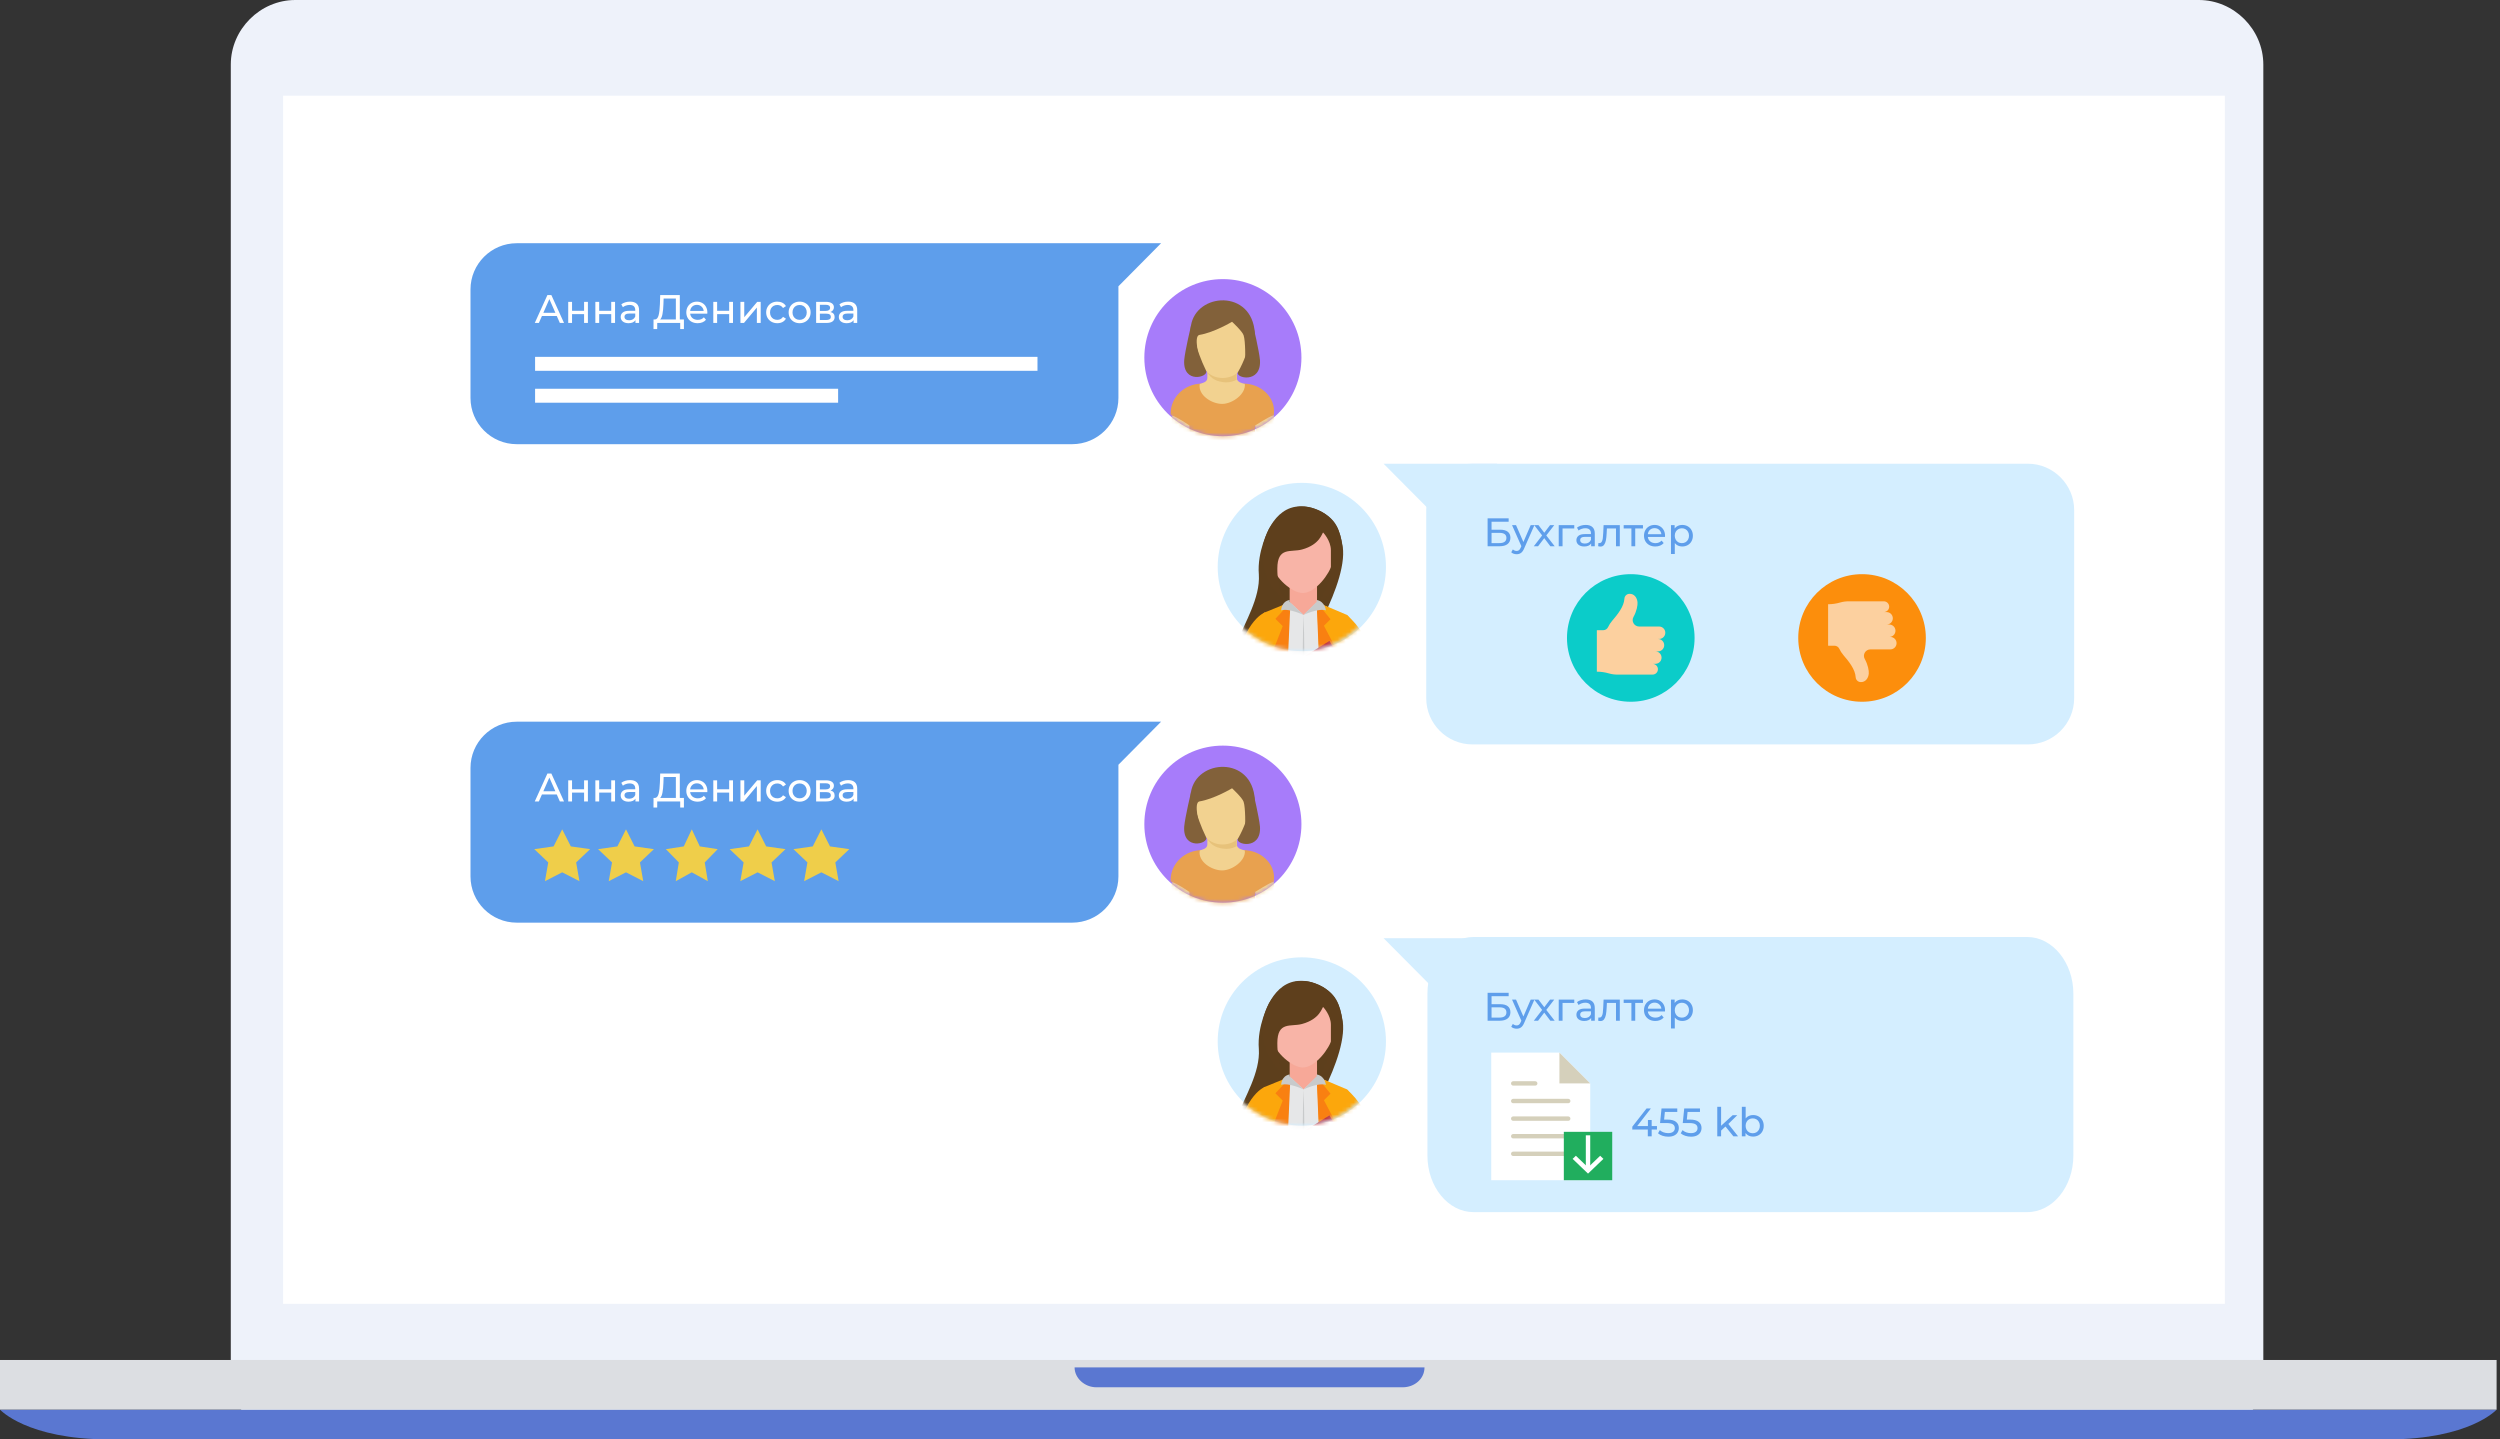 <svg width="627" height="361" viewBox="0 0 627 361" fill="none" xmlns="http://www.w3.org/2000/svg">
<rect x="0" y="0" width="627" height="361" fill="#333333" stroke="none"/>
<path d="M74.07 0C65.242 0 57.884 7.359 57.884 16.189V344.811C57.884 353.641 65.242 361 74.07 361H551.455C560.284 361 567.641 353.641 567.641 344.811V16.189C567.641 7.359 560.284 0 551.455 0H74.07Z" fill="#EEF2FA"/>
<path d="M490.413 353.531H135.735H0C0 353.531 6.724 361 27.315 361H135.525H490.413H598.833C619.424 361 626.148 353.531 626.148 353.531H490.413Z" fill="#5A77D1"/>
<path d="M626.148 341.083H0V353.531H626.148V341.083Z" fill="#DCDEE2"/>
<path d="M357.266 342.95H269.505C269.505 345.631 272.025 347.93 274.964 347.93H351.807C354.746 347.93 357.266 345.823 357.266 342.95Z" fill="#5A77D1"/>
<rect x="71" y="24" width="487" height="303" fill="white"/>
<path d="M508.6 116.3H369.3C362.9 116.3 357.7 121.5 357.7 127.9V175.1C357.7 181.5 362.9 186.7 369.3 186.7H508.6C515 186.7 520.2 181.5 520.2 175.1V127.9C520.2 121.6 515 116.3 508.6 116.3Z" fill="#D4EEFF"/>
<path d="M347 116.3H375.5L363 132.4L347 116.3Z" fill="#D4EEFF"/>
<path d="M373.09 130H378.37V130.85H374.08V132.85H376.26C377.093 132.85 377.727 133.023 378.16 133.37C378.593 133.716 378.81 134.216 378.81 134.87C378.81 135.556 378.573 136.083 378.1 136.45C377.633 136.816 376.963 137 376.09 137H373.09V130ZM376.05 136.21C376.623 136.21 377.06 136.1 377.36 135.88C377.66 135.66 377.81 135.336 377.81 134.91C377.81 134.063 377.223 133.64 376.05 133.64H374.08V136.21H376.05ZM384.838 131.7L382.268 137.53C382.041 138.07 381.774 138.45 381.468 138.67C381.168 138.89 380.804 139 380.378 139C380.118 139 379.864 138.956 379.618 138.87C379.378 138.79 379.178 138.67 379.018 138.51L379.428 137.79C379.701 138.05 380.018 138.18 380.378 138.18C380.611 138.18 380.804 138.116 380.958 137.99C381.118 137.87 381.261 137.66 381.388 137.36L381.558 136.99L379.218 131.7H380.218L382.068 135.94L383.898 131.7H384.838ZM388.828 137L387.298 134.97L385.748 137H384.678L386.768 134.29L384.778 131.7H385.848L387.308 133.61L388.758 131.7H389.808L387.808 134.29L389.918 137H388.828ZM394.828 132.54H391.888V137H390.928V131.7H394.828V132.54ZM397.701 131.65C398.434 131.65 398.994 131.83 399.381 132.19C399.774 132.55 399.971 133.086 399.971 133.8V137H399.061V136.3C398.901 136.546 398.671 136.736 398.371 136.87C398.078 136.996 397.728 137.06 397.321 137.06C396.728 137.06 396.251 136.916 395.891 136.63C395.538 136.343 395.361 135.966 395.361 135.5C395.361 135.033 395.531 134.66 395.871 134.38C396.211 134.093 396.751 133.95 397.491 133.95H399.011V133.76C399.011 133.346 398.891 133.03 398.651 132.81C398.411 132.59 398.058 132.48 397.591 132.48C397.278 132.48 396.971 132.533 396.671 132.64C396.371 132.74 396.118 132.876 395.911 133.05L395.511 132.33C395.784 132.11 396.111 131.943 396.491 131.83C396.871 131.71 397.274 131.65 397.701 131.65ZM397.481 136.32C397.848 136.32 398.164 136.24 398.431 136.08C398.698 135.913 398.891 135.68 399.011 135.38V134.64H397.531C396.718 134.64 396.311 134.913 396.311 135.46C396.311 135.726 396.414 135.936 396.621 136.09C396.828 136.243 397.114 136.32 397.481 136.32ZM406.25 131.7V137H405.29V132.54H403.01L402.95 133.72C402.916 134.433 402.853 135.03 402.76 135.51C402.666 135.983 402.513 136.363 402.3 136.65C402.086 136.936 401.79 137.08 401.41 137.08C401.236 137.08 401.04 137.05 400.82 136.99L400.88 136.18C400.966 136.2 401.046 136.21 401.12 136.21C401.386 136.21 401.586 136.093 401.72 135.86C401.853 135.626 401.94 135.35 401.98 135.03C402.02 134.71 402.056 134.253 402.09 133.66L402.18 131.7H406.25ZM412.056 132.54H410.116V137H409.156V132.54H407.216V131.7H412.056V132.54ZM417.593 134.38C417.593 134.453 417.586 134.55 417.573 134.67H413.273C413.333 135.136 413.536 135.513 413.883 135.8C414.236 136.08 414.673 136.22 415.193 136.22C415.826 136.22 416.336 136.006 416.723 135.58L417.253 136.2C417.013 136.48 416.713 136.693 416.353 136.84C416 136.986 415.603 137.06 415.163 137.06C414.603 137.06 414.106 136.946 413.673 136.72C413.24 136.486 412.903 136.163 412.663 135.75C412.43 135.336 412.313 134.87 412.313 134.35C412.313 133.836 412.426 133.373 412.653 132.96C412.886 132.546 413.203 132.226 413.603 132C414.01 131.766 414.466 131.65 414.973 131.65C415.48 131.65 415.93 131.766 416.323 132C416.723 132.226 417.033 132.546 417.253 132.96C417.48 133.373 417.593 133.846 417.593 134.38ZM414.973 132.46C414.513 132.46 414.126 132.6 413.813 132.88C413.506 133.16 413.326 133.526 413.273 133.98H416.673C416.62 133.533 416.436 133.17 416.123 132.89C415.816 132.603 415.433 132.46 414.973 132.46ZM421.892 131.65C422.406 131.65 422.866 131.763 423.272 131.99C423.679 132.216 423.996 132.533 424.222 132.94C424.456 133.346 424.572 133.816 424.572 134.35C424.572 134.883 424.456 135.356 424.222 135.77C423.996 136.176 423.679 136.493 423.272 136.72C422.866 136.946 422.406 137.06 421.892 137.06C421.512 137.06 421.162 136.986 420.842 136.84C420.529 136.693 420.262 136.48 420.042 136.2V138.94H419.082V131.7H420.002V132.54C420.216 132.246 420.486 132.026 420.812 131.88C421.139 131.726 421.499 131.65 421.892 131.65ZM421.812 136.22C422.152 136.22 422.456 136.143 422.722 135.99C422.996 135.83 423.209 135.61 423.362 135.33C423.522 135.043 423.602 134.716 423.602 134.35C423.602 133.983 423.522 133.66 423.362 133.38C423.209 133.093 422.996 132.873 422.722 132.72C422.456 132.566 422.152 132.49 421.812 132.49C421.479 132.49 421.176 132.57 420.902 132.73C420.636 132.883 420.422 133.1 420.262 133.38C420.109 133.66 420.032 133.983 420.032 134.35C420.032 134.716 420.109 135.043 420.262 135.33C420.416 135.61 420.629 135.83 420.902 135.99C421.176 136.143 421.479 136.22 421.812 136.22Z" fill="#5E9EEB"/>
<path d="M326.5 163.3C338.153 163.3 347.6 153.853 347.6 142.2C347.6 130.547 338.153 121.1 326.5 121.1C314.847 121.1 305.4 130.547 305.4 142.2C305.4 153.853 314.847 163.3 326.5 163.3Z" fill="#D4EEFF"/>
<path d="M508.436 235H369.564C363.184 235 358 241.362 358 249.191V289.809C358 297.638 363.184 304 369.564 304H508.436C514.816 304 520 297.638 520 289.809V249.191C520 241.484 514.816 235 508.436 235Z" fill="#D4EEFF"/>
<path d="M347 235.3H375.5L363 251.4L347 235.3Z" fill="#D4EEFF"/>
<path d="M398.828 271.724L391.103 264H374V296H398.828V271.724Z" fill="white"/>
<path d="M379.517 276.69H393.31C393.615 276.69 393.862 276.443 393.862 276.138C393.862 275.833 393.615 275.586 393.31 275.586H379.517C379.213 275.586 378.965 275.833 378.965 276.138C378.965 276.443 379.213 276.69 379.517 276.69Z" fill="#D5D0BB"/>
<path d="M379.517 272.276H385.034C385.339 272.276 385.586 272.029 385.586 271.724C385.586 271.419 385.339 271.172 385.034 271.172H379.517C379.213 271.172 378.965 271.419 378.965 271.724C378.965 272.029 379.213 272.276 379.517 272.276Z" fill="#D5D0BB"/>
<path d="M393.31 280H379.517C379.213 280 378.965 280.247 378.965 280.552C378.965 280.857 379.213 281.103 379.517 281.103H393.31C393.615 281.103 393.862 280.857 393.862 280.552C393.862 280.247 393.615 280 393.31 280Z" fill="#D5D0BB"/>
<path d="M393.31 284.414H379.517C379.213 284.414 378.965 284.66 378.965 284.965C378.965 285.271 379.213 285.517 379.517 285.517H393.31C393.615 285.517 393.862 285.271 393.862 284.965C393.862 284.66 393.615 284.414 393.31 284.414Z" fill="#D5D0BB"/>
<path d="M393.31 288.828H379.517C379.213 288.828 378.965 289.074 378.965 289.379C378.965 289.684 379.213 289.931 379.517 289.931H393.31C393.615 289.931 393.862 289.684 393.862 289.379C393.862 289.074 393.615 288.828 393.31 288.828Z" fill="#D5D0BB"/>
<path d="M391.104 264V271.724H398.828L391.104 264Z" fill="#D5D0BB"/>
<path d="M404.345 283.862H392.207V296H404.345V283.862Z" fill="#21AE5E"/>
<path d="M398.828 284.737H397.724V293.565H398.828V284.737Z" fill="white"/>
<path d="M398.276 294.345L394.414 290.644L395.228 289.864L398.276 292.785L401.324 289.864L402.138 290.644L398.276 294.345Z" fill="white"/>
<path d="M326.5 282.3C338.153 282.3 347.6 272.853 347.6 261.2C347.6 249.547 338.153 240.1 326.5 240.1C314.847 240.1 305.4 249.547 305.4 261.2C305.4 272.853 314.847 282.3 326.5 282.3Z" fill="#D4EEFF"/>
<path d="M291.2 61H268.9H262.7H129.6C123.2 61 118 66.2 118 72.6V99.8C118 106.2 123.2 111.4 129.6 111.4H268.9C275.3 111.4 280.5 106.2 280.5 99.8V72.6C280.5 72.3 280.5 72 280.5 71.8L291.2 61Z" fill="#5E9EEB"/>
<path d="M139.64 79.249H135.92L135.15 80.999H134.12L137.29 73.999H138.28L141.46 80.999H140.41L139.64 79.249ZM139.29 78.45L137.78 75.019L136.27 78.45H139.29ZM142.508 75.7H143.468V77.95H146.488V75.7H147.448V80.999H146.488V78.779H143.468V80.999H142.508V75.7ZM149.315 75.7H150.275V77.95H153.295V75.7H154.255V80.999H153.295V78.779H150.275V80.999H149.315V75.7ZM158.011 75.65C158.745 75.65 159.305 75.829 159.691 76.189C160.085 76.549 160.281 77.086 160.281 77.799V80.999H159.371V80.299C159.211 80.546 158.981 80.736 158.681 80.87C158.388 80.996 158.038 81.059 157.631 81.059C157.038 81.059 156.561 80.916 156.201 80.629C155.848 80.343 155.671 79.966 155.671 79.499C155.671 79.033 155.841 78.659 156.181 78.379C156.521 78.093 157.061 77.95 157.801 77.95H159.321V77.76C159.321 77.346 159.201 77.029 158.961 76.809C158.721 76.59 158.368 76.48 157.901 76.48C157.588 76.48 157.281 76.533 156.981 76.639C156.681 76.74 156.428 76.876 156.221 77.049L155.821 76.329C156.095 76.109 156.421 75.943 156.801 75.829C157.181 75.71 157.585 75.65 158.011 75.65ZM157.791 80.32C158.158 80.32 158.475 80.24 158.741 80.079C159.008 79.913 159.201 79.68 159.321 79.379V78.639H157.841C157.028 78.639 156.621 78.913 156.621 79.46C156.621 79.726 156.725 79.936 156.931 80.09C157.138 80.243 157.425 80.32 157.791 80.32ZM171.526 80.129V82.529H170.596V80.999H164.836L164.826 82.529H163.896L163.906 80.129H164.246C164.686 80.103 164.996 79.756 165.176 79.09C165.356 78.416 165.466 77.469 165.506 76.249L165.576 73.999H170.496V80.129H171.526ZM166.386 76.34C166.352 77.326 166.272 78.143 166.146 78.79C166.026 79.436 165.829 79.883 165.556 80.129H169.506V74.87H166.436L166.386 76.34ZM177.406 78.379C177.406 78.453 177.399 78.549 177.386 78.669H173.086C173.146 79.136 173.349 79.513 173.696 79.799C174.049 80.079 174.486 80.219 175.006 80.219C175.639 80.219 176.149 80.006 176.536 79.579L177.066 80.2C176.826 80.48 176.526 80.693 176.166 80.84C175.812 80.986 175.416 81.059 174.976 81.059C174.416 81.059 173.919 80.946 173.486 80.719C173.052 80.486 172.716 80.163 172.476 79.749C172.242 79.336 172.126 78.87 172.126 78.35C172.126 77.836 172.239 77.373 172.466 76.96C172.699 76.546 173.016 76.226 173.416 75.999C173.822 75.766 174.279 75.65 174.786 75.65C175.292 75.65 175.742 75.766 176.136 75.999C176.536 76.226 176.846 76.546 177.066 76.96C177.292 77.373 177.406 77.846 177.406 78.379ZM174.786 76.46C174.326 76.46 173.939 76.6 173.626 76.879C173.319 77.159 173.139 77.526 173.086 77.98H176.486C176.432 77.533 176.249 77.169 175.936 76.889C175.629 76.603 175.246 76.46 174.786 76.46ZM178.895 75.7H179.855V77.95H182.875V75.7H183.835V80.999H182.875V78.779H179.855V80.999H178.895V75.7ZM185.701 75.7H186.661V79.559L189.911 75.7H190.781V80.999H189.821V77.139L186.581 80.999H185.701V75.7ZM194.955 81.059C194.415 81.059 193.932 80.943 193.505 80.71C193.085 80.476 192.755 80.156 192.515 79.749C192.275 79.336 192.155 78.87 192.155 78.35C192.155 77.829 192.275 77.366 192.515 76.96C192.755 76.546 193.085 76.226 193.505 75.999C193.932 75.766 194.415 75.65 194.955 75.65C195.435 75.65 195.862 75.746 196.235 75.939C196.615 76.133 196.908 76.413 197.115 76.779L196.385 77.249C196.218 76.996 196.012 76.806 195.765 76.68C195.518 76.553 195.245 76.49 194.945 76.49C194.598 76.49 194.285 76.566 194.005 76.719C193.732 76.873 193.515 77.093 193.355 77.379C193.202 77.659 193.125 77.983 193.125 78.35C193.125 78.723 193.202 79.053 193.355 79.34C193.515 79.62 193.732 79.836 194.005 79.99C194.285 80.143 194.598 80.219 194.945 80.219C195.245 80.219 195.518 80.156 195.765 80.029C196.012 79.903 196.218 79.713 196.385 79.46L197.115 79.919C196.908 80.286 196.615 80.57 196.235 80.769C195.862 80.963 195.435 81.059 194.955 81.059ZM200.55 81.059C200.023 81.059 199.55 80.943 199.13 80.71C198.71 80.476 198.38 80.156 198.14 79.749C197.906 79.336 197.79 78.87 197.79 78.35C197.79 77.829 197.906 77.366 198.14 76.96C198.38 76.546 198.71 76.226 199.13 75.999C199.55 75.766 200.023 75.65 200.55 75.65C201.076 75.65 201.546 75.766 201.96 75.999C202.38 76.226 202.706 76.546 202.94 76.96C203.18 77.366 203.3 77.829 203.3 78.35C203.3 78.87 203.18 79.336 202.94 79.749C202.706 80.156 202.38 80.476 201.96 80.71C201.546 80.943 201.076 81.059 200.55 81.059ZM200.55 80.219C200.89 80.219 201.193 80.143 201.46 79.99C201.733 79.829 201.946 79.609 202.1 79.329C202.253 79.043 202.33 78.716 202.33 78.35C202.33 77.983 202.253 77.659 202.1 77.379C201.946 77.093 201.733 76.873 201.46 76.719C201.193 76.566 200.89 76.49 200.55 76.49C200.21 76.49 199.903 76.566 199.63 76.719C199.363 76.873 199.15 77.093 198.99 77.379C198.836 77.659 198.76 77.983 198.76 78.35C198.76 78.716 198.836 79.043 198.99 79.329C199.15 79.609 199.363 79.829 199.63 79.99C199.903 80.143 200.21 80.219 200.55 80.219ZM208.296 78.249C208.983 78.423 209.326 78.853 209.326 79.54C209.326 80.006 209.149 80.366 208.796 80.62C208.449 80.873 207.929 80.999 207.236 80.999H204.686V75.7H207.146C207.773 75.7 208.263 75.82 208.616 76.059C208.969 76.293 209.146 76.626 209.146 77.059C209.146 77.34 209.069 77.583 208.916 77.79C208.769 77.99 208.563 78.143 208.296 78.249ZM205.626 77.98H207.066C207.433 77.98 207.709 77.913 207.896 77.779C208.089 77.646 208.186 77.453 208.186 77.2C208.186 76.693 207.813 76.439 207.066 76.439H205.626V77.98ZM207.166 80.26C207.566 80.26 207.866 80.196 208.066 80.07C208.266 79.943 208.366 79.746 208.366 79.48C208.366 79.206 208.273 79.003 208.086 78.87C207.906 78.736 207.619 78.669 207.226 78.669H205.626V80.26H207.166ZM212.718 75.65C213.452 75.65 214.012 75.829 214.398 76.189C214.792 76.549 214.988 77.086 214.988 77.799V80.999H214.078V80.299C213.918 80.546 213.688 80.736 213.388 80.87C213.095 80.996 212.745 81.059 212.338 81.059C211.745 81.059 211.268 80.916 210.908 80.629C210.555 80.343 210.378 79.966 210.378 79.499C210.378 79.033 210.548 78.659 210.888 78.379C211.228 78.093 211.768 77.95 212.508 77.95H214.028V77.76C214.028 77.346 213.908 77.029 213.668 76.809C213.428 76.59 213.075 76.48 212.608 76.48C212.295 76.48 211.988 76.533 211.688 76.639C211.388 76.74 211.135 76.876 210.928 77.049L210.528 76.329C210.802 76.109 211.128 75.943 211.508 75.829C211.888 75.71 212.292 75.65 212.718 75.65ZM212.498 80.32C212.865 80.32 213.182 80.24 213.448 80.079C213.715 79.913 213.908 79.68 214.028 79.379V78.639H212.548C211.735 78.639 211.328 78.913 211.328 79.46C211.328 79.726 211.432 79.936 211.638 80.09C211.845 80.243 212.132 80.32 212.498 80.32Z" fill="white"/>
<path d="M260.2 89.5H134.2V93H260.2V89.5Z" fill="white"/>
<path d="M210.2 101H134.2V97.5H210.2V101Z" fill="white"/>
<path d="M291.2 181H268.9H262.7H129.6C123.2 181 118 186.2 118 192.6V219.8C118 226.2 123.2 231.4 129.6 231.4H268.9C275.3 231.4 280.5 226.2 280.5 219.8V192.6C280.5 192.3 280.5 192 280.5 191.8L291.2 181Z" fill="#5E9EEB"/>
<path d="M139.64 199.25H135.92L135.15 201H134.12L137.29 194H138.28L141.46 201H140.41L139.64 199.25ZM139.29 198.45L137.78 195.02L136.27 198.45H139.29ZM142.508 195.7H143.468V197.95H146.488V195.7H147.448V201H146.488V198.78H143.468V201H142.508V195.7ZM149.315 195.7H150.275V197.95H153.295V195.7H154.255V201H153.295V198.78H150.275V201H149.315V195.7ZM158.011 195.65C158.745 195.65 159.305 195.83 159.691 196.19C160.085 196.55 160.281 197.086 160.281 197.8V201H159.371V200.3C159.211 200.546 158.981 200.736 158.681 200.87C158.388 200.996 158.038 201.06 157.631 201.06C157.038 201.06 156.561 200.916 156.201 200.63C155.848 200.343 155.671 199.966 155.671 199.5C155.671 199.033 155.841 198.66 156.181 198.38C156.521 198.093 157.061 197.95 157.801 197.95H159.321V197.76C159.321 197.346 159.201 197.03 158.961 196.81C158.721 196.59 158.368 196.48 157.901 196.48C157.588 196.48 157.281 196.533 156.981 196.64C156.681 196.74 156.428 196.876 156.221 197.05L155.821 196.33C156.095 196.11 156.421 195.943 156.801 195.83C157.181 195.71 157.585 195.65 158.011 195.65ZM157.791 200.32C158.158 200.32 158.475 200.24 158.741 200.08C159.008 199.913 159.201 199.68 159.321 199.38V198.64H157.841C157.028 198.64 156.621 198.913 156.621 199.46C156.621 199.726 156.725 199.936 156.931 200.09C157.138 200.243 157.425 200.32 157.791 200.32ZM171.526 200.13V202.53H170.596V201H164.836L164.826 202.53H163.896L163.906 200.13H164.246C164.686 200.103 164.996 199.756 165.176 199.09C165.356 198.416 165.466 197.47 165.506 196.25L165.576 194H170.496V200.13H171.526ZM166.386 196.34C166.352 197.326 166.272 198.143 166.146 198.79C166.026 199.436 165.829 199.883 165.556 200.13H169.506V194.87H166.436L166.386 196.34ZM177.406 198.38C177.406 198.453 177.399 198.55 177.386 198.67H173.086C173.146 199.136 173.349 199.513 173.696 199.8C174.049 200.08 174.486 200.22 175.006 200.22C175.639 200.22 176.149 200.006 176.536 199.58L177.066 200.2C176.826 200.48 176.526 200.693 176.166 200.84C175.812 200.986 175.416 201.06 174.976 201.06C174.416 201.06 173.919 200.946 173.486 200.72C173.052 200.486 172.716 200.163 172.476 199.75C172.242 199.336 172.126 198.87 172.126 198.35C172.126 197.836 172.239 197.373 172.466 196.96C172.699 196.546 173.016 196.226 173.416 196C173.822 195.766 174.279 195.65 174.786 195.65C175.292 195.65 175.742 195.766 176.136 196C176.536 196.226 176.846 196.546 177.066 196.96C177.292 197.373 177.406 197.846 177.406 198.38ZM174.786 196.46C174.326 196.46 173.939 196.6 173.626 196.88C173.319 197.16 173.139 197.526 173.086 197.98H176.486C176.432 197.533 176.249 197.17 175.936 196.89C175.629 196.603 175.246 196.46 174.786 196.46ZM178.895 195.7H179.855V197.95H182.875V195.7H183.835V201H182.875V198.78H179.855V201H178.895V195.7ZM185.701 195.7H186.661V199.56L189.911 195.7H190.781V201H189.821V197.14L186.581 201H185.701V195.7ZM194.955 201.06C194.415 201.06 193.932 200.943 193.505 200.71C193.085 200.476 192.755 200.156 192.515 199.75C192.275 199.336 192.155 198.87 192.155 198.35C192.155 197.83 192.275 197.366 192.515 196.96C192.755 196.546 193.085 196.226 193.505 196C193.932 195.766 194.415 195.65 194.955 195.65C195.435 195.65 195.862 195.746 196.235 195.94C196.615 196.133 196.908 196.413 197.115 196.78L196.385 197.25C196.218 196.996 196.012 196.806 195.765 196.68C195.518 196.553 195.245 196.49 194.945 196.49C194.598 196.49 194.285 196.566 194.005 196.72C193.732 196.873 193.515 197.093 193.355 197.38C193.202 197.66 193.125 197.983 193.125 198.35C193.125 198.723 193.202 199.053 193.355 199.34C193.515 199.62 193.732 199.836 194.005 199.99C194.285 200.143 194.598 200.22 194.945 200.22C195.245 200.22 195.518 200.156 195.765 200.03C196.012 199.903 196.218 199.713 196.385 199.46L197.115 199.92C196.908 200.286 196.615 200.57 196.235 200.77C195.862 200.963 195.435 201.06 194.955 201.06ZM200.55 201.06C200.023 201.06 199.55 200.943 199.13 200.71C198.71 200.476 198.38 200.156 198.14 199.75C197.906 199.336 197.79 198.87 197.79 198.35C197.79 197.83 197.906 197.366 198.14 196.96C198.38 196.546 198.71 196.226 199.13 196C199.55 195.766 200.023 195.65 200.55 195.65C201.076 195.65 201.546 195.766 201.96 196C202.38 196.226 202.706 196.546 202.94 196.96C203.18 197.366 203.3 197.83 203.3 198.35C203.3 198.87 203.18 199.336 202.94 199.75C202.706 200.156 202.38 200.476 201.96 200.71C201.546 200.943 201.076 201.06 200.55 201.06ZM200.55 200.22C200.89 200.22 201.193 200.143 201.46 199.99C201.733 199.83 201.946 199.61 202.1 199.33C202.253 199.043 202.33 198.716 202.33 198.35C202.33 197.983 202.253 197.66 202.1 197.38C201.946 197.093 201.733 196.873 201.46 196.72C201.193 196.566 200.89 196.49 200.55 196.49C200.21 196.49 199.903 196.566 199.63 196.72C199.363 196.873 199.15 197.093 198.99 197.38C198.836 197.66 198.76 197.983 198.76 198.35C198.76 198.716 198.836 199.043 198.99 199.33C199.15 199.61 199.363 199.83 199.63 199.99C199.903 200.143 200.21 200.22 200.55 200.22ZM208.296 198.25C208.983 198.423 209.326 198.853 209.326 199.54C209.326 200.006 209.149 200.366 208.796 200.62C208.449 200.873 207.929 201 207.236 201H204.686V195.7H207.146C207.773 195.7 208.263 195.82 208.616 196.06C208.969 196.293 209.146 196.626 209.146 197.06C209.146 197.34 209.069 197.583 208.916 197.79C208.769 197.99 208.563 198.143 208.296 198.25ZM205.626 197.98H207.066C207.433 197.98 207.709 197.913 207.896 197.78C208.089 197.646 208.186 197.453 208.186 197.2C208.186 196.693 207.813 196.44 207.066 196.44H205.626V197.98ZM207.166 200.26C207.566 200.26 207.866 200.196 208.066 200.07C208.266 199.943 208.366 199.746 208.366 199.48C208.366 199.206 208.273 199.003 208.086 198.87C207.906 198.736 207.619 198.67 207.226 198.67H205.626V200.26H207.166ZM212.718 195.65C213.452 195.65 214.012 195.83 214.398 196.19C214.792 196.55 214.988 197.086 214.988 197.8V201H214.078V200.3C213.918 200.546 213.688 200.736 213.388 200.87C213.095 200.996 212.745 201.06 212.338 201.06C211.745 201.06 211.268 200.916 210.908 200.63C210.555 200.343 210.378 199.966 210.378 199.5C210.378 199.033 210.548 198.66 210.888 198.38C211.228 198.093 211.768 197.95 212.508 197.95H214.028V197.76C214.028 197.346 213.908 197.03 213.668 196.81C213.428 196.59 213.075 196.48 212.608 196.48C212.295 196.48 211.988 196.533 211.688 196.64C211.388 196.74 211.135 196.876 210.928 197.05L210.528 196.33C210.802 196.11 211.128 195.943 211.508 195.83C211.888 195.71 212.292 195.65 212.718 195.65ZM212.498 200.32C212.865 200.32 213.182 200.24 213.448 200.08C213.715 199.913 213.908 199.68 214.028 199.38V198.64H212.548C211.735 198.64 211.328 198.913 211.328 199.46C211.328 199.726 211.432 199.936 211.638 200.09C211.845 200.243 212.132 200.32 212.498 200.32Z" fill="white"/>
<mask id="mask0" mask-type="alpha" maskUnits="userSpaceOnUse" x="305" y="120" width="43" height="44">
<path d="M326.1 163.2C337.753 163.2 347.2 153.753 347.2 142.1C347.2 130.447 337.753 121 326.1 121C314.447 121 305 130.447 305 142.1C305 153.753 314.447 163.2 326.1 163.2Z" fill="#D4EEFF"/>
</mask>
<g mask="url(#mask0)">
<path d="M336.591 136.27C337.751 140.905 335.045 148.341 331.952 154.617C329.343 159.832 337.654 168.523 330.889 178.179C324.125 187.836 324.704 192.953 318.713 192.953C313.688 192.953 313.108 190.926 311.078 184.552C308.856 178.083 308.952 164.853 310.498 160.604C312.045 156.355 316.103 149.982 315.717 144.092C315.234 138.298 318.23 132.697 318.23 132.697C318.23 132.697 322.482 124.875 329.633 127.579C335.721 129.8 335.915 133.566 336.591 136.27Z" fill="#5D3F1C"/>
<path d="M317.359 153.555C317.359 153.555 312.237 155.003 309.532 167.846C308.469 172.868 307.985 174.896 307.985 182.235H313.204C313.204 182.235 315.33 167.75 315.33 165.046C315.523 157.031 317.359 153.555 317.359 153.555Z" fill="#FCA70C"/>
<path d="M338.234 154.714C335.914 153.652 330.309 151.044 330.309 151.044H323.448C323.448 151.044 319.389 153.265 317.069 154.328C317.069 154.328 314.17 165.915 315.91 173.158C317.553 180.207 318.133 189.767 318.133 189.767H335.431C335.431 189.767 335.044 180.11 337.267 173.351C340.36 164.177 338.234 154.714 338.234 154.714Z" fill="#E6E7E8"/>
<path d="M330.31 151.044L326.927 154.231L323.448 151.044V145.347H330.31V151.044Z" fill="#F7A898"/>
<path d="M334.079 141.388C333.499 143.899 329.923 148.727 326.734 148.727C324.028 148.727 319.583 144.768 319.389 142.064C319.389 142.064 318.713 137.332 318.616 135.787C318.326 131.152 322.675 127.29 326.734 127.29C330.793 127.29 335.335 131.056 335.045 135.787C334.948 137.429 334.465 139.843 334.079 141.388Z" fill="#F8B4A7"/>
<path d="M331.179 150.562C331.179 150.562 333.788 145.444 333.788 143.705C333.788 142.643 333.788 142.064 333.788 138.008C333.788 135.594 331.855 133.566 331.855 133.566C331.566 133.566 331.179 136.56 326.54 137.815C323.738 138.588 320.355 137.042 320.355 142.643C320.355 145.25 320.742 148.244 322.095 150.272C322.095 150.272 316.586 147.182 316.586 138.105C316.683 135.787 319.196 127 326.154 127C331.179 127 336.687 130.38 336.687 138.201C336.687 142.643 335.045 149.306 331.179 150.562Z" fill="#5E3F1C"/>
<path d="M330.309 151.044L337.846 154.231C337.846 154.231 338.62 154.81 338.909 156.259C339.103 157.321 340.456 170.454 336.397 184.359C335.237 188.415 339.296 191.795 339.876 196.623C339.876 196.623 338.909 197.685 336.494 198.361C335.43 198.651 332.338 198.264 332.338 198.264L330.309 151.044Z" fill="#FCA70C"/>
<path d="M323.447 151.044L317.069 153.652C317.069 153.652 316.296 154.231 316.006 155.679C315.813 156.742 313.977 168.619 316.779 183.393C317.649 188.125 314.266 193.05 313.977 196.623C313.977 196.623 315.04 197.685 317.456 197.878C318.422 197.975 321.514 197.492 321.514 197.492L323.447 151.044Z" fill="#FCA70C"/>
<path d="M330.212 151.044L333.691 155.293L332.048 156.935L335.527 163.598L331.565 183.297L330.212 151.044Z" fill="#F98011"/>
<path d="M323.64 151.141L319.871 155.197L321.707 157.031L319.098 163.694L322.191 183.393L323.64 151.141Z" fill="#F98011"/>
<path d="M326.927 154.231C326.927 154.231 330.502 152.493 332.532 153.072C332.532 153.072 332.339 150.851 330.212 150.465V150.948L326.927 154.231Z" fill="#C8CACB"/>
<path d="M326.926 154.231C326.926 154.231 323.351 152.493 321.321 153.072C321.321 153.072 321.321 150.851 323.447 150.465V150.948L326.926 154.231Z" fill="#C8CACB"/>
<path d="M326.928 154.231C327.024 157.225 327.121 160.122 327.121 163.115L327.218 171.999L327.121 180.883C327.121 183.876 327.024 186.773 326.928 189.767C326.831 186.773 326.734 183.876 326.734 180.883L326.638 171.999L326.734 163.115C326.734 160.122 326.831 157.225 326.928 154.231Z" fill="#C8CACB"/>
<path d="M333.42 160.74L318.487 170.027L334.317 195.442L349.25 186.155L333.42 160.74Z" fill="#C0373F"/>
<path d="M349.251 173.544C349.927 175.186 349.154 177.02 347.511 177.696C345.868 178.372 344.032 177.6 343.356 175.958L339.2 167.46C338.91 166.978 337.267 153.845 337.75 154.231C343.549 158.866 349.251 173.544 349.251 173.544Z" fill="#FCA70C"/>
</g>
<mask id="mask1" mask-type="alpha" maskUnits="userSpaceOnUse" x="305" y="240" width="43" height="43">
<path d="M326.1 282.2C337.753 282.2 347.2 272.753 347.2 261.1C347.2 249.447 337.753 240 326.1 240C314.447 240 305 249.447 305 261.1C305 272.753 314.447 282.2 326.1 282.2Z" fill="#D4EEFF"/>
</mask>
<g mask="url(#mask1)">
<path d="M336.591 255.27C337.751 259.905 335.045 267.341 331.952 273.618C329.343 278.832 337.654 287.523 330.889 297.179C324.125 306.836 324.704 311.954 318.713 311.954C313.688 311.954 313.108 309.926 311.078 303.553C308.856 297.083 308.952 283.853 310.498 279.605C312.045 275.356 316.103 268.982 315.717 263.092C315.234 257.298 318.23 251.697 318.23 251.697C318.23 251.697 322.482 243.876 329.633 246.579C335.721 248.8 335.915 252.566 336.591 255.27Z" fill="#5D3F1C"/>
<path d="M317.359 272.555C317.359 272.555 312.237 274.004 309.532 286.847C308.469 291.868 307.985 293.896 307.985 301.235H313.204C313.204 301.235 315.33 286.75 315.33 284.046C315.523 276.032 317.359 272.555 317.359 272.555Z" fill="#FCA70C"/>
<path d="M338.234 273.714C335.914 272.652 330.309 270.045 330.309 270.045H323.448C323.448 270.045 319.389 272.266 317.069 273.328C317.069 273.328 314.17 284.916 315.91 292.158C317.553 299.207 318.133 308.767 318.133 308.767H335.431C335.431 308.767 335.044 299.111 337.267 292.351C340.36 283.177 338.234 273.714 338.234 273.714Z" fill="#E6E7E8"/>
<path d="M330.31 270.045L326.927 273.231L323.448 270.045V264.347H330.31V270.045Z" fill="#F7A898"/>
<path d="M334.079 260.388C333.499 262.899 329.923 267.727 326.734 267.727C324.028 267.727 319.583 263.768 319.389 261.064C319.389 261.064 318.713 256.333 318.616 254.787C318.326 250.152 322.675 246.29 326.734 246.29C330.793 246.29 335.335 250.056 335.045 254.787C334.948 256.429 334.465 258.843 334.079 260.388Z" fill="#F8B4A7"/>
<path d="M331.179 269.562C331.179 269.562 333.788 264.444 333.788 262.706C333.788 261.643 333.788 261.064 333.788 257.008C333.788 254.594 331.855 252.566 331.855 252.566C331.566 252.566 331.179 255.56 326.54 256.815C323.738 257.588 320.355 256.043 320.355 261.643C320.355 264.251 320.742 267.244 322.095 269.272C322.095 269.272 316.586 266.182 316.586 257.105C316.683 254.787 319.196 246 326.154 246C331.179 246 336.687 249.38 336.687 257.202C336.687 261.643 335.045 268.306 331.179 269.562Z" fill="#5E3F1C"/>
<path d="M330.309 270.045L337.846 273.231C337.846 273.231 338.62 273.811 338.909 275.259C339.103 276.321 340.456 289.454 336.397 303.359C335.237 307.415 339.296 310.795 339.876 315.623C339.876 315.623 338.909 316.685 336.494 317.361C335.43 317.651 332.338 317.265 332.338 317.265L330.309 270.045Z" fill="#FCA70C"/>
<path d="M323.447 270.045L317.069 272.652C317.069 272.652 316.296 273.231 316.006 274.68C315.813 275.742 313.977 287.619 316.779 302.394C317.649 307.125 314.266 312.05 313.977 315.623C313.977 315.623 315.04 316.685 317.456 316.878C318.422 316.975 321.514 316.492 321.514 316.492L323.447 270.045Z" fill="#FCA70C"/>
<path d="M330.212 270.045L333.691 274.293L332.048 275.935L335.527 282.598L331.565 302.297L330.212 270.045Z" fill="#F98011"/>
<path d="M323.64 270.141L319.871 274.197L321.707 276.032L319.098 282.695L322.191 302.394L323.64 270.141Z" fill="#F98011"/>
<path d="M326.927 273.231C326.927 273.231 330.502 271.493 332.532 272.072C332.532 272.072 332.339 269.851 330.212 269.465V269.948L326.927 273.231Z" fill="#C8CACB"/>
<path d="M326.926 273.231C326.926 273.231 323.351 271.493 321.321 272.072C321.321 272.072 321.321 269.851 323.447 269.465V269.948L326.926 273.231Z" fill="#C8CACB"/>
<path d="M326.928 273.231C327.024 276.225 327.121 279.122 327.121 282.115L327.218 290.999L327.121 299.883C327.121 302.877 327.024 305.774 326.928 308.767C326.831 305.774 326.734 302.877 326.734 299.883L326.638 290.999L326.734 282.115C326.734 279.122 326.831 276.225 326.928 273.231Z" fill="#C8CACB"/>
<path d="M333.42 279.74L318.487 289.027L334.317 314.442L349.25 305.155L333.42 279.74Z" fill="#C0373F"/>
<path d="M349.251 292.544C349.927 294.186 349.154 296.021 347.511 296.697C345.868 297.373 344.032 296.6 343.356 294.958L339.2 286.461C338.91 285.978 337.267 272.845 337.75 273.231C343.549 277.866 349.251 292.544 349.251 292.544Z" fill="#FCA70C"/>
</g>
<path d="M373.09 249H378.37V249.85H374.08V251.85H376.26C377.093 251.85 377.727 252.023 378.16 252.37C378.593 252.716 378.81 253.216 378.81 253.87C378.81 254.556 378.573 255.083 378.1 255.45C377.633 255.816 376.963 256 376.09 256H373.09V249ZM376.05 255.21C376.623 255.21 377.06 255.1 377.36 254.88C377.66 254.66 377.81 254.336 377.81 253.91C377.81 253.063 377.223 252.64 376.05 252.64H374.08V255.21H376.05ZM384.838 250.7L382.268 256.53C382.041 257.07 381.774 257.45 381.468 257.67C381.168 257.89 380.804 258 380.378 258C380.118 258 379.864 257.956 379.618 257.87C379.378 257.79 379.178 257.67 379.018 257.51L379.428 256.79C379.701 257.05 380.018 257.18 380.378 257.18C380.611 257.18 380.804 257.116 380.958 256.99C381.118 256.87 381.261 256.66 381.388 256.36L381.558 255.99L379.218 250.7H380.218L382.068 254.94L383.898 250.7H384.838ZM388.828 256L387.298 253.97L385.748 256H384.678L386.768 253.29L384.778 250.7H385.848L387.308 252.61L388.758 250.7H389.808L387.808 253.29L389.918 256H388.828ZM394.828 251.54H391.888V256H390.928V250.7H394.828V251.54ZM397.701 250.65C398.434 250.65 398.994 250.83 399.381 251.19C399.774 251.55 399.971 252.086 399.971 252.8V256H399.061V255.3C398.901 255.546 398.671 255.736 398.371 255.87C398.078 255.996 397.728 256.06 397.321 256.06C396.728 256.06 396.251 255.916 395.891 255.63C395.538 255.343 395.361 254.966 395.361 254.5C395.361 254.033 395.531 253.66 395.871 253.38C396.211 253.093 396.751 252.95 397.491 252.95H399.011V252.76C399.011 252.346 398.891 252.03 398.651 251.81C398.411 251.59 398.058 251.48 397.591 251.48C397.278 251.48 396.971 251.533 396.671 251.64C396.371 251.74 396.118 251.876 395.911 252.05L395.511 251.33C395.784 251.11 396.111 250.943 396.491 250.83C396.871 250.71 397.274 250.65 397.701 250.65ZM397.481 255.32C397.848 255.32 398.164 255.24 398.431 255.08C398.698 254.913 398.891 254.68 399.011 254.38V253.64H397.531C396.718 253.64 396.311 253.913 396.311 254.46C396.311 254.726 396.414 254.936 396.621 255.09C396.828 255.243 397.114 255.32 397.481 255.32ZM406.25 250.7V256H405.29V251.54H403.01L402.95 252.72C402.916 253.433 402.853 254.03 402.76 254.51C402.666 254.983 402.513 255.363 402.3 255.65C402.086 255.936 401.79 256.08 401.41 256.08C401.236 256.08 401.04 256.05 400.82 255.99L400.88 255.18C400.966 255.2 401.046 255.21 401.12 255.21C401.386 255.21 401.586 255.093 401.72 254.86C401.853 254.626 401.94 254.35 401.98 254.03C402.02 253.71 402.056 253.253 402.09 252.66L402.18 250.7H406.25ZM412.056 251.54H410.116V256H409.156V251.54H407.216V250.7H412.056V251.54ZM417.593 253.38C417.593 253.453 417.586 253.55 417.573 253.67H413.273C413.333 254.136 413.536 254.513 413.883 254.8C414.236 255.08 414.673 255.22 415.193 255.22C415.826 255.22 416.336 255.006 416.723 254.58L417.253 255.2C417.013 255.48 416.713 255.693 416.353 255.84C416 255.986 415.603 256.06 415.163 256.06C414.603 256.06 414.106 255.946 413.673 255.72C413.24 255.486 412.903 255.163 412.663 254.75C412.43 254.336 412.313 253.87 412.313 253.35C412.313 252.836 412.426 252.373 412.653 251.96C412.886 251.546 413.203 251.226 413.603 251C414.01 250.766 414.466 250.65 414.973 250.65C415.48 250.65 415.93 250.766 416.323 251C416.723 251.226 417.033 251.546 417.253 251.96C417.48 252.373 417.593 252.846 417.593 253.38ZM414.973 251.46C414.513 251.46 414.126 251.6 413.813 251.88C413.506 252.16 413.326 252.526 413.273 252.98H416.673C416.62 252.533 416.436 252.17 416.123 251.89C415.816 251.603 415.433 251.46 414.973 251.46ZM421.892 250.65C422.406 250.65 422.866 250.763 423.272 250.99C423.679 251.216 423.996 251.533 424.222 251.94C424.456 252.346 424.572 252.816 424.572 253.35C424.572 253.883 424.456 254.356 424.222 254.77C423.996 255.176 423.679 255.493 423.272 255.72C422.866 255.946 422.406 256.06 421.892 256.06C421.512 256.06 421.162 255.986 420.842 255.84C420.529 255.693 420.262 255.48 420.042 255.2V257.94H419.082V250.7H420.002V251.54C420.216 251.246 420.486 251.026 420.812 250.88C421.139 250.726 421.499 250.65 421.892 250.65ZM421.812 255.22C422.152 255.22 422.456 255.143 422.722 254.99C422.996 254.83 423.209 254.61 423.362 254.33C423.522 254.043 423.602 253.716 423.602 253.35C423.602 252.983 423.522 252.66 423.362 252.38C423.209 252.093 422.996 251.873 422.722 251.72C422.456 251.566 422.152 251.49 421.812 251.49C421.479 251.49 421.176 251.57 420.902 251.73C420.636 251.883 420.422 252.1 420.262 252.38C420.109 252.66 420.032 252.983 420.032 253.35C420.032 253.716 420.109 254.043 420.262 254.33C420.416 254.61 420.629 254.83 420.902 254.99C421.176 255.143 421.479 255.22 421.812 255.22Z" fill="#5E9EEB"/>
<path d="M415.57 283.28H414.24V285H413.27V283.28H409.38V282.58L412.96 278H414.04L410.61 282.42H413.3V280.9H414.24V282.42H415.57V283.28ZM418.14 280.79C419.14 280.79 419.873 280.98 420.34 281.36C420.813 281.733 421.05 282.247 421.05 282.9C421.05 283.313 420.95 283.687 420.75 284.02C420.557 284.347 420.26 284.607 419.86 284.8C419.467 284.987 418.98 285.08 418.4 285.08C417.907 285.08 417.43 285.007 416.97 284.86C416.51 284.707 416.13 284.497 415.83 284.23L416.29 283.44C416.53 283.667 416.837 283.85 417.21 283.99C417.583 284.123 417.977 284.19 418.39 284.19C418.917 284.19 419.323 284.08 419.61 283.86C419.903 283.633 420.05 283.327 420.05 282.94C420.05 282.52 419.89 282.203 419.57 281.99C419.25 281.77 418.703 281.66 417.93 281.66H416.34L416.71 278H420.66V278.87H417.55L417.36 280.79H418.14ZM423.834 280.79C424.834 280.79 425.567 280.98 426.034 281.36C426.507 281.733 426.744 282.247 426.744 282.9C426.744 283.313 426.644 283.687 426.444 284.02C426.25 284.347 425.954 284.607 425.554 284.8C425.16 284.987 424.674 285.08 424.094 285.08C423.6 285.08 423.124 285.007 422.664 284.86C422.204 284.707 421.824 284.497 421.524 284.23L421.984 283.44C422.224 283.667 422.53 283.85 422.904 283.99C423.277 284.123 423.67 284.19 424.084 284.19C424.61 284.19 425.017 284.08 425.304 283.86C425.597 283.633 425.744 283.327 425.744 282.94C425.744 282.52 425.584 282.203 425.264 281.99C424.944 281.77 424.397 281.66 423.624 281.66H422.034L422.404 278H426.354V278.87H423.244L423.054 280.79H423.834ZM432.751 282.53L431.651 283.55V285H430.691V277.58H431.651V282.34L434.541 279.7H435.701L433.471 281.89L435.921 285H434.741L432.751 282.53ZM439.663 279.65C440.177 279.65 440.637 279.763 441.043 279.99C441.45 280.217 441.767 280.533 441.993 280.94C442.227 281.347 442.343 281.817 442.343 282.35C442.343 282.883 442.227 283.357 441.993 283.77C441.767 284.177 441.45 284.493 441.043 284.72C440.637 284.947 440.177 285.06 439.663 285.06C439.27 285.06 438.91 284.983 438.583 284.83C438.257 284.677 437.987 284.453 437.773 284.16V285H436.853V277.58H437.813V280.5C438.027 280.22 438.293 280.01 438.613 279.87C438.933 279.723 439.283 279.65 439.663 279.65ZM439.583 284.22C439.923 284.22 440.227 284.143 440.493 283.99C440.767 283.83 440.98 283.61 441.133 283.33C441.293 283.043 441.373 282.717 441.373 282.35C441.373 281.983 441.293 281.66 441.133 281.38C440.98 281.093 440.767 280.873 440.493 280.72C440.227 280.567 439.923 280.49 439.583 280.49C439.25 280.49 438.947 280.567 438.673 280.72C438.4 280.873 438.187 281.093 438.033 281.38C437.88 281.66 437.803 281.983 437.803 282.35C437.803 282.717 437.88 283.043 438.033 283.33C438.187 283.61 438.4 283.83 438.673 283.99C438.947 284.143 439.25 284.22 439.583 284.22Z" fill="#5E9EEB"/>
<path d="M306.7 109.4C317.58 109.4 326.4 100.58 326.4 89.7C326.4 78.82 317.58 70 306.7 70C295.82 70 287 78.82 287 89.7C287 100.58 295.82 109.4 306.7 109.4Z" fill="#A77CFA"/>
<mask id="mask2" mask-type="alpha" maskUnits="userSpaceOnUse" x="287" y="70" width="40" height="40">
<path d="M306.7 109.4C317.58 109.4 326.4 100.58 326.4 89.7C326.4 78.82 317.58 70 306.7 70C295.82 70 287 78.82 287 89.7C287 100.58 295.82 109.4 306.7 109.4Z" fill="#A77CFA"/>
</mask>
<g mask="url(#mask2)">
<path d="M316 98.3C314.4 98.3 313 99.8 314 103.7C316.3 112.5 316.4 115.6 316.4 115.6H320.9C320.9 115.6 319.8 110.3 319.6 105.7C319.4 101.1 317.2 98.4 316 98.3Z" fill="#F2D290"/>
<path d="M297.4 98.3C299 98.3 300.4 99.8 299.4 103.7C297.1 112.5 297 115.6 297 115.6H292.5C292.5 115.6 293.7 110.3 293.8 105.7C294 101 296.1 98.3 297.4 98.3Z" fill="#F2D290"/>
<path d="M311.8 96.2C311.8 96.2 308.2 99.9 306.6 99.9C305 99.9 301.5 96.2 301.5 96.2C297.2 96.2 293.6 99.5 293.6 103.7C293.6 103.8 293.6 104 293.6 104C293.6 104.1 293.7 104.2 293.8 104.2C295 104.4 298.3 106.7 298.3 106.7V110.5V115.7H314.8V110.5V106.7C314.8 106.7 318.2 104.5 319.3 104.2C319.4 104.2 319.5 104.1 319.5 104C319.5 104 319.5 103.8 319.5 103.7C319.9 99.5 316.1 96.2 311.8 96.2Z" fill="#E8A14F"/>
<path d="M310.2 94.8C310.2 94.1 310.2 89.9 310.2 89.9H306.5H302.8C302.8 89.9 302.8 94 302.8 94.8C302.8 95.9 301.4 96.1 300.9 96.3C300.4 99.1 303.9 101.3 306.5 101.3C309.1 101.3 312.5 98.8 312.2 96.3C311.6 96.1 310.2 95.9 310.2 94.8Z" fill="#F2D290"/>
<path d="M310.2 95.2C310.2 95.1 310.1 95 310.1 94.8C310.1 94.1 310.1 89.9 310.1 89.9H306.4H302.7C302.7 89.9 302.7 91.9 302.7 93.3C303.8 95.1 305.3 95.8 307.5 95.9C308.6 95.9 309.5 95.6 310.2 95.2Z" fill="#E7C27A"/>
<path d="M311.9 79.5C309.8 78 303.5 78 301.4 79.5C299.8 80.7 299 84.9 300 88.2C301.2 92.2 303.1 94.8 306.7 94.8C310.3 94.7 312.2 92.1 313.4 88.2C314.3 84.9 313.5 80.7 311.9 79.5Z" fill="#F2D290"/>
<path d="M309 80.7C309 80.7 311.6 83.1 311.9 84.1C312.4 85.6 312.3 90.3 312.3 90.3L314.5 86.2C314.5 86.2 314.9 84.4 314.6 82.5C313.1 72.2 299.1 73.7 298.6 82.5C298.5 83.8 298.7 86.2 298.7 86.2L300.8 89.8C300.8 89.8 299.3 84.3 300.8 84C304.5 83.4 309 80.7 309 80.7Z" fill="#82613A"/>
<path d="M298.7 81.7C298.7 81.7 297.2 88 297 90.3C296.6 96.4 303.2 94.6 302.5 93C299.8 87.5 298.7 81.7 298.7 81.7Z" fill="#82613A"/>
<path d="M314.3 81.7C314.3 81.7 315.8 88 316 90.3C316.4 96.4 309.6 94.8 310.5 93.3C313.6 87.9 314.3 81.7 314.3 81.7Z" fill="#82613A"/>
</g>
<path d="M306.7 226.4C317.58 226.4 326.4 217.58 326.4 206.7C326.4 195.82 317.58 187 306.7 187C295.82 187 287 195.82 287 206.7C287 217.58 295.82 226.4 306.7 226.4Z" fill="#A77CFA"/>
<mask id="mask3" mask-type="alpha" maskUnits="userSpaceOnUse" x="287" y="187" width="40" height="40">
<path d="M306.7 226.4C317.58 226.4 326.4 217.58 326.4 206.7C326.4 195.82 317.58 187 306.7 187C295.82 187 287 195.82 287 206.7C287 217.58 295.82 226.4 306.7 226.4Z" fill="#A77CFA"/>
</mask>
<g mask="url(#mask3)">
<path d="M316 215.3C314.4 215.3 313 216.8 314 220.7C316.3 229.5 316.4 232.6 316.4 232.6H320.9C320.9 232.6 319.8 227.3 319.6 222.7C319.4 218.1 317.2 215.4 316 215.3Z" fill="#F2D290"/>
<path d="M297.4 215.3C299 215.3 300.4 216.8 299.4 220.7C297.1 229.5 297 232.6 297 232.6H292.5C292.5 232.6 293.7 227.3 293.8 222.7C294 218 296.1 215.3 297.4 215.3Z" fill="#F2D290"/>
<path d="M311.8 213.2C311.8 213.2 308.2 216.9 306.6 216.9C305 216.9 301.5 213.2 301.5 213.2C297.2 213.2 293.6 216.5 293.6 220.7C293.6 220.8 293.6 221 293.6 221C293.6 221.1 293.7 221.2 293.8 221.2C295 221.4 298.3 223.7 298.3 223.7V227.5V232.7H314.8V227.5V223.7C314.8 223.7 318.2 221.5 319.3 221.2C319.4 221.2 319.5 221.1 319.5 221C319.5 221 319.5 220.8 319.5 220.7C319.9 216.5 316.1 213.2 311.8 213.2Z" fill="#E8A14F"/>
<path d="M310.2 211.8C310.2 211.1 310.2 206.9 310.2 206.9H306.5H302.8C302.8 206.9 302.8 211 302.8 211.8C302.8 212.9 301.4 213.1 300.9 213.3C300.4 216.1 303.9 218.3 306.5 218.3C309.1 218.3 312.5 215.8 312.2 213.3C311.6 213.1 310.2 212.9 310.2 211.8Z" fill="#F2D290"/>
<path d="M310.2 212.2C310.2 212.1 310.1 212 310.1 211.8C310.1 211.1 310.1 206.9 310.1 206.9H306.4H302.7C302.7 206.9 302.7 208.9 302.7 210.3C303.8 212.1 305.3 212.8 307.5 212.9C308.6 212.9 309.5 212.6 310.2 212.2Z" fill="#E7C27A"/>
<path d="M311.9 196.5C309.8 195 303.5 195 301.4 196.5C299.8 197.7 299 201.9 300 205.2C301.2 209.2 303.1 211.8 306.7 211.8C310.3 211.7 312.2 209.1 313.4 205.2C314.3 201.9 313.5 197.7 311.9 196.5Z" fill="#F2D290"/>
<path d="M309 197.7C309 197.7 311.6 200.1 311.9 201.1C312.4 202.6 312.3 207.3 312.3 207.3L314.5 203.2C314.5 203.2 314.9 201.4 314.6 199.5C313.1 189.2 299.1 190.7 298.6 199.5C298.5 200.8 298.7 203.2 298.7 203.2L300.8 206.8C300.8 206.8 299.3 201.3 300.8 201C304.5 200.4 309 197.7 309 197.7Z" fill="#82613A"/>
<path d="M298.7 198.7C298.7 198.7 297.2 205 297 207.3C296.6 213.4 303.2 211.6 302.5 210C299.8 204.5 298.7 198.7 298.7 198.7Z" fill="#82613A"/>
<path d="M314.3 198.7C314.3 198.7 315.8 205 316 207.3C316.4 213.4 309.6 211.8 310.5 210.3C313.6 204.9 314.3 198.7 314.3 198.7Z" fill="#82613A"/>
</g>
<circle cx="467" cy="160" r="16" fill="#FC8E0C"/>
<path d="M474.1 159.749C474.962 159.749 475.66 160.448 475.66 161.309C475.66 161.739 475.485 162.129 475.203 162.412C474.921 162.695 474.531 162.869 474.1 162.869H469.096C467.862 162.869 467.076 164.197 467.68 165.273C468.476 166.69 468.759 168.227 468.689 168.964C468.578 170.127 467.839 171.113 466.672 171.069L466.638 171.068C465.973 171.042 465.44 170.512 465.402 169.846C465.288 167.888 463.726 165.928 462.331 164.307C461.916 163.825 461.568 163.289 461.297 162.713C461.187 162.479 461.014 162.287 460.804 162.154C460.595 162.021 460.348 161.946 460.089 161.946H458.489V151.543C459.508 151.543 460.522 151.398 461.499 151.112C462.188 150.911 462.901 150.809 463.619 150.809H470.427H472.457C472.83 150.809 473.168 150.96 473.413 151.204C473.661 151.453 473.814 151.799 473.808 152.181C473.796 152.923 473.17 153.51 472.427 153.51L473.16 153.51C474.021 153.51 474.72 154.208 474.72 155.07C474.72 155.931 474.021 156.63 473.16 156.63H473.825C474.686 156.63 475.385 157.328 475.385 158.189C475.385 159.051 474.686 159.749 473.825 159.749L474.1 159.749Z" fill="#FCD09F"/>
<circle r="16" transform="matrix(1 0 0 -1 409 160)" fill="#0BCCC9"/>
<path d="M416.1 160.251C416.962 160.251 417.66 159.552 417.66 158.691C417.66 158.261 417.485 157.871 417.203 157.588C416.921 157.305 416.531 157.131 416.1 157.131H411.096C409.862 157.131 409.076 155.803 409.68 154.727C410.476 153.31 410.759 151.773 410.689 151.036C410.578 149.873 409.839 148.887 408.672 148.931L408.638 148.932C407.973 148.958 407.44 149.488 407.402 150.154C407.288 152.112 405.726 154.072 404.331 155.693C403.916 156.175 403.568 156.711 403.297 157.287C403.187 157.521 403.014 157.713 402.804 157.846C402.595 157.979 402.348 158.054 402.089 158.054H400.489V168.457C401.508 168.457 402.522 168.602 403.499 168.888C404.188 169.089 404.901 169.191 405.619 169.191H412.427H414.457C414.83 169.191 415.168 169.04 415.413 168.796C415.661 168.547 415.814 168.201 415.808 167.819C415.796 167.077 415.17 166.49 414.427 166.49L415.16 166.49C416.021 166.49 416.72 165.792 416.72 164.93C416.72 164.069 416.021 163.37 415.16 163.37H415.825C416.686 163.37 417.385 162.672 417.385 161.811C417.385 160.949 416.686 160.251 415.825 160.251L416.1 160.251Z" fill="#FCD09F"/>
<path d="M141 208L143.163 212.279L148 212.966L144.5 216.296L145.326 221L141 218.779L136.674 221L137.5 216.296L134 212.966L138.837 212.279L141 208Z" fill="#EFCE4A"/>
<path d="M157 208L159.163 212.279L164 212.966L160.5 216.296L161.326 221L157 218.779L152.674 221L153.5 216.296L150 212.966L154.837 212.279L157 208Z" fill="#EFCE4A"/>
<path d="M173.5 208L175.509 212.279L180 212.966L176.75 216.296L177.517 221L173.5 218.779L169.483 221L170.25 216.296L167 212.966L171.491 212.279L173.5 208Z" fill="#EFCE4A"/>
<path d="M190 208L192.163 212.279L197 212.966L193.5 216.296L194.326 221L190 218.779L185.674 221L186.5 216.296L183 212.966L187.837 212.279L190 208Z" fill="#EFCE4A"/>
<path d="M206 208L208.163 212.279L213 212.966L209.5 216.296L210.326 221L206 218.779L201.674 221L202.5 216.296L199 212.966L203.837 212.279L206 208Z" fill="#EFCE4A"/>
</svg>
